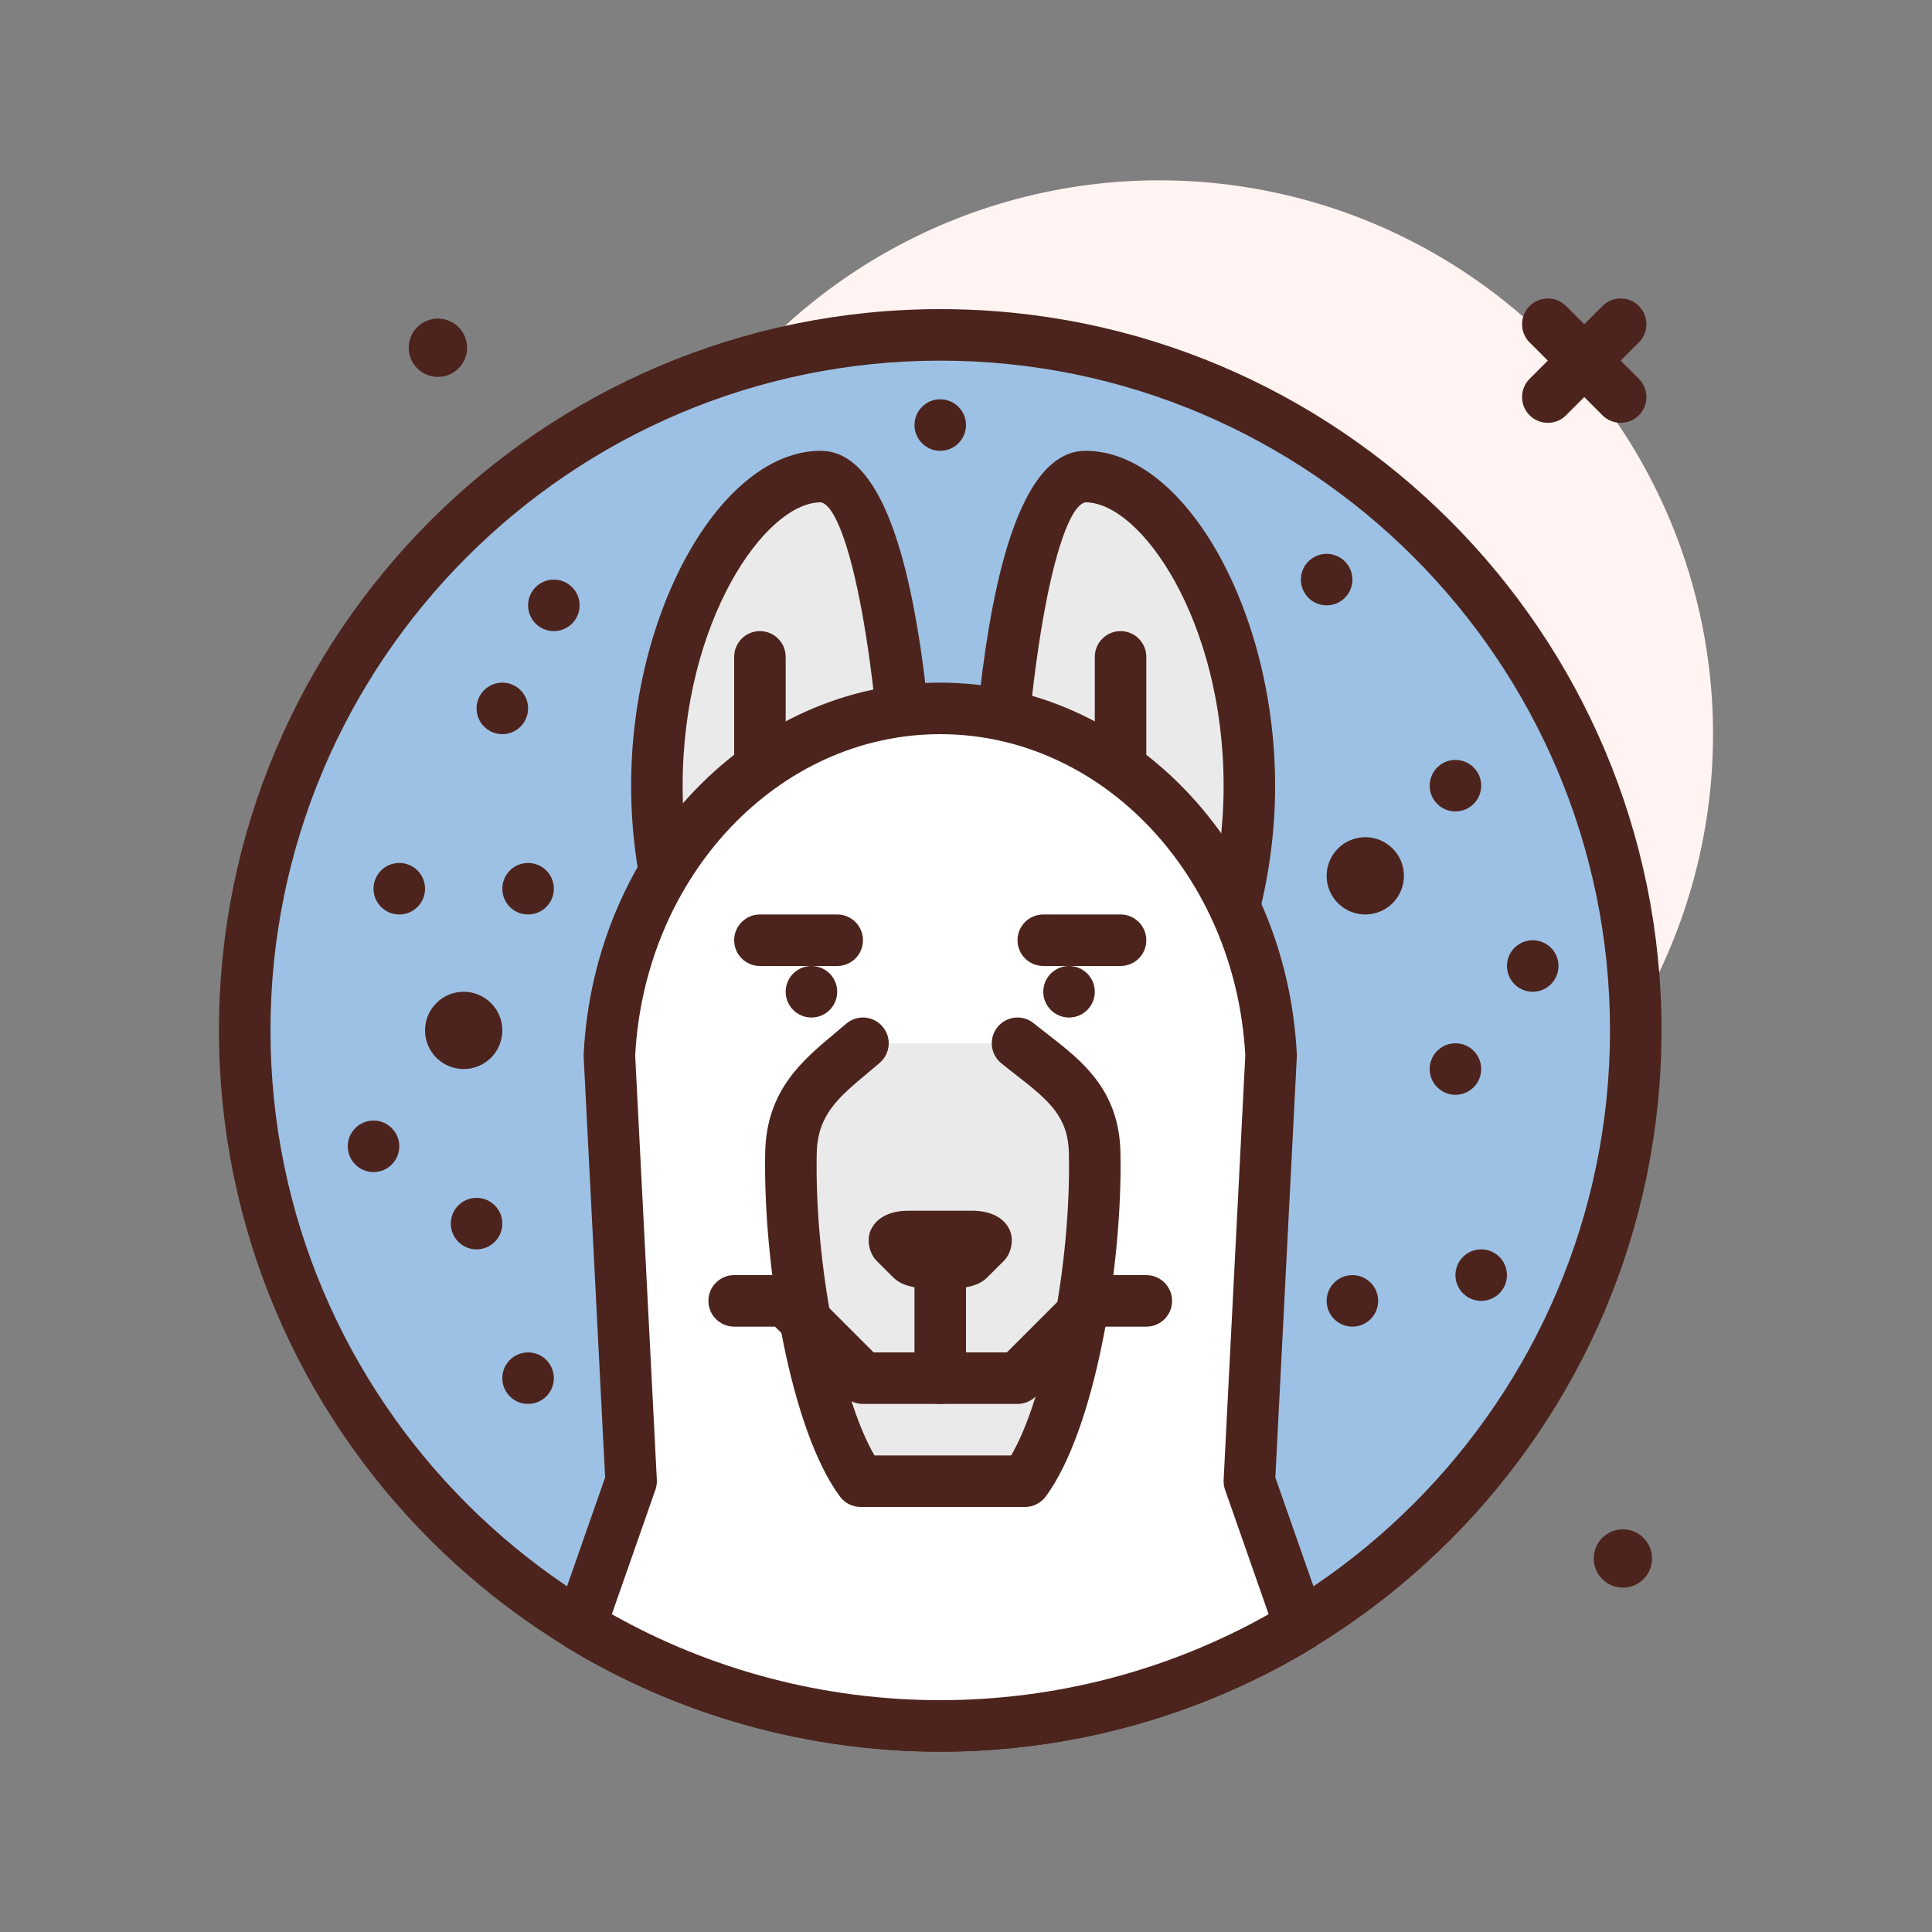 <svg id="husky" enable-background="new 0 0 300 300" height="512" viewBox="0 0 300 300" width="512" xmlns="http://www.w3.org/2000/svg"><rect x="0" y="0" width="300" height="300" fill="#808080" stroke="none"/><g><circle cx="180" cy="114" fill="#fff4f1" r="86"/><g><circle cx="146" cy="160" fill="#9dc1e4" r="108"/><path d="m146 272c-61.758 0-112-50.242-112-112s50.242-112 112-112 112 50.242 112 112-50.242 112-112 112zm0-216c-57.346 0-104 46.652-104 104s46.654 104 104 104 104-46.652 104-104-46.654-104-104-104z" fill="#4c241d"/></g><g><path d="m154 154c0-26.51 2.496-80 14.545-80s25.455 21.49 25.455 48-13.405 48-25.455 48-14.545 10.51-14.545-16z" fill="#eaeaea"/><path d="m157.492 176.055c-1.25 0-2.502-.309-3.701-1.203-3.242-2.414-3.791-7.325-3.791-20.852 0-38.32 3.217-84 18.545-84 15.416 0 29.455 24.785 29.455 52s-14.039 52-29.455 52c-2.658 0-4.777.633-6.646 1.191-1.401.418-2.901.864-4.407.864zm1.471-7.207h.041zm9.582-90.848c-4.422.797-10.545 27.652-10.545 76 0 7.078.215 11.707.641 13.809.326-.094.67-.195.969-.285 2.156-.641 5.107-1.523 8.936-1.523 8.639 0 21.455-18.477 21.455-44s-12.817-44.001-21.456-44.001z" fill="#4c241d"/></g><g><path d="m142 154c0-26.51-2.496-80-14.545-80s-25.455 21.49-25.455 48 13.405 48 25.455 48 14.545 10.51 14.545-16z" fill="#eaeaea"/><path d="m138.508 176.055c-1.506 0-3.006-.445-4.406-.863-1.869-.559-3.988-1.191-6.646-1.191-15.417-.001-29.456-24.786-29.456-52.001s14.039-52 29.455-52c15.328 0 18.545 45.68 18.545 84 0 13.527-.549 18.438-3.791 20.852-1.199.894-2.451 1.203-3.701 1.203zm-11.053-98.055c-8.639 0-21.455 18.477-21.455 44s12.816 44 21.455 44c3.828 0 6.779.883 8.936 1.523.299.09.643.191.969.285.426-2.102.641-6.73.641-13.809-.001-48.347-6.124-75.202-10.546-75.999z" fill="#4c241d"/></g><circle cx="68" cy="54" fill="#4c241d" r="4.529"/><circle cx="252" cy="242" fill="#4c241d" r="4.529"/><g><path d="m146 268c20.445 0 39.562-5.685 55.86-15.554l-7.86-22.446 3.375-66.11c-1.531-30.24-24.078-53.89-51.375-53.89s-49.844 23.65-51.375 53.89l3.375 66.11-7.86 22.446c16.298 9.869 35.415 15.554 55.86 15.554z" fill="#fff"/><path d="m146 272c-20.475 0-40.506-5.578-57.932-16.133-1.617-.98-2.328-2.957-1.703-4.742l7.6-21.707-3.334-65.324c-.008-.133-.008-.27 0-.406 1.637-32.348 25.959-57.688 55.369-57.688s53.732 25.34 55.369 57.688c.008.137.008.273 0 .406l-3.334 65.324 7.6 21.707c.625 1.785-.086 3.762-1.703 4.742-17.426 10.555-37.457 16.133-57.932 16.133zm-50.994-21.344c15.506 8.739 33.066 13.344 50.994 13.344s35.488-4.605 50.994-13.344l-6.77-19.336c-.172-.488-.246-1.008-.219-1.523l3.363-65.902c-1.509-27.997-22.282-49.895-47.368-49.895s-45.859 21.898-47.369 49.895l3.363 65.902c.027.516-.047 1.035-.219 1.523z" fill="#4c241d"/></g><g><path d="m158 162c5.569 4.558 11.786 7.938 11.977 16.979.382 18.105-4.106 41.972-10.814 51.021h-25.527c-6.707-9.048-11.196-32.916-10.814-51.021.185-8.79 5.871-12.396 11.177-16.979" fill="#eaeaea"/><path d="m159.164 234h-25.527c-1.268 0-2.459-.602-3.213-1.617-7.645-10.309-11.973-35.789-11.602-53.488.203-9.586 5.807-14.262 10.748-18.391l1.816-1.531c1.668-1.445 4.195-1.262 5.641.414 1.443 1.672 1.26 4.195-.414 5.641-.635.551-1.277 1.086-1.914 1.617-4.5 3.758-7.752 6.473-7.877 12.422-.359 17.008 3.738 38.012 8.969 46.934h21.219c5.23-8.922 9.328-29.926 8.967-46.934-.117-5.598-2.994-8.102-8.07-12.043-.814-.633-1.633-1.27-2.439-1.93-1.711-1.398-1.961-3.918-.562-5.629s3.922-1.961 5.629-.559c.754.613 1.52 1.207 2.279 1.797 5.137 3.988 10.961 8.512 11.164 18.195.373 17.691-3.955 43.172-11.6 53.484-.755 1.016-1.946 1.618-3.214 1.618z" fill="#4c241d"/></g><path d="m251.656 65.656c-1.023 0-2.047-.391-2.828-1.172l-11.312-11.312c-1.562-1.562-1.562-4.094 0-5.656s4.094-1.562 5.656 0l11.312 11.312c1.562 1.562 1.562 4.094 0 5.656-.781.782-1.804 1.172-2.828 1.172z" fill="#4c241d"/><path d="m240.344 65.656c-1.023 0-2.047-.391-2.828-1.172-1.562-1.562-1.562-4.094 0-5.656l11.312-11.312c1.562-1.562 4.094-1.562 5.656 0s1.562 4.094 0 5.656l-11.312 11.312c-.781.782-1.805 1.172-2.828 1.172z" fill="#4c241d"/><path d="m146 218c-2.209 0-4-1.789-4-4v-20c0-2.211 1.791-4 4-4s4 1.789 4 4v20c0 2.211-1.791 4-4 4z" fill="#4c241d"/><g><path d="m148.423 196h-4.847c-.941 0-1.777-.201-2.075-.499l-2.542-2.542c-.472-.472.582-.96 2.075-.96h9.931c1.493 0 2.547.488 2.075.96l-2.542 2.542c-.297.298-1.133.499-2.075.499z" fill="#ffce56"/><path d="m148.424 200h-4.848c-1.484 0-3.543-.293-4.922-1.691l-2.521-2.516c-1.146-1.145-1.582-3.199-.961-4.695.818-1.969 2.955-3.098 5.863-3.098h9.93c2.908 0 5.045 1.129 5.863 3.098.619 1.492.188 3.539-.953 4.688l-2.551 2.547c-1.357 1.374-3.416 1.667-4.9 1.667z" fill="#4c241d"/></g><g fill="#4c241d"><circle cx="126" cy="154" r="4"/><circle cx="72" cy="160" r="6"/><circle cx="58" cy="178" r="4"/><circle cx="62" cy="138" r="4"/><circle cx="78" cy="110" r="4"/><circle cx="82" cy="214" r="4"/><circle cx="86" cy="94" r="4"/><circle cx="82" cy="138" r="4"/><circle cx="226" cy="122" r="4"/><circle cx="146" cy="66" r="4"/><circle cx="210" cy="202" r="4"/><circle cx="238" cy="150" r="4"/><circle cx="212" cy="136" r="6"/><circle cx="206" cy="90" r="4"/><circle cx="226" cy="166" r="4"/><circle cx="230" cy="198" r="4"/><circle cx="74" cy="190" r="4"/><circle cx="166" cy="154" r="4"/><path d="m158 218h-24c-1.061 0-2.078-.422-2.828-1.172l-10.828-10.828h-6.344c-2.209 0-4-1.789-4-4s1.791-4 4-4h8c1.061 0 2.078.422 2.828 1.172l10.828 10.828h20.688l10.828-10.828c.75-.75 1.768-1.172 2.828-1.172h8c2.209 0 4 1.789 4 4s-1.791 4-4 4h-6.344l-10.828 10.828c-.75.75-1.767 1.172-2.828 1.172z"/><path d="m174 120.848c-2.209 0-4-1.789-4-4v-14.848c0-2.211 1.791-4 4-4s4 1.789 4 4v14.848c0 2.211-1.791 4-4 4z"/><path d="m118 120.848c-2.209 0-4-1.789-4-4v-14.848c0-2.211 1.791-4 4-4s4 1.789 4 4v14.848c0 2.211-1.791 4-4 4z"/><path d="m174 150h-12c-2.209 0-4-1.789-4-4s1.791-4 4-4h12c2.209 0 4 1.789 4 4s-1.791 4-4 4z"/><path d="m130 150h-12c-2.209 0-4-1.789-4-4s1.791-4 4-4h12c2.209 0 4 1.789 4 4s-1.791 4-4 4z"/></g></g></svg>